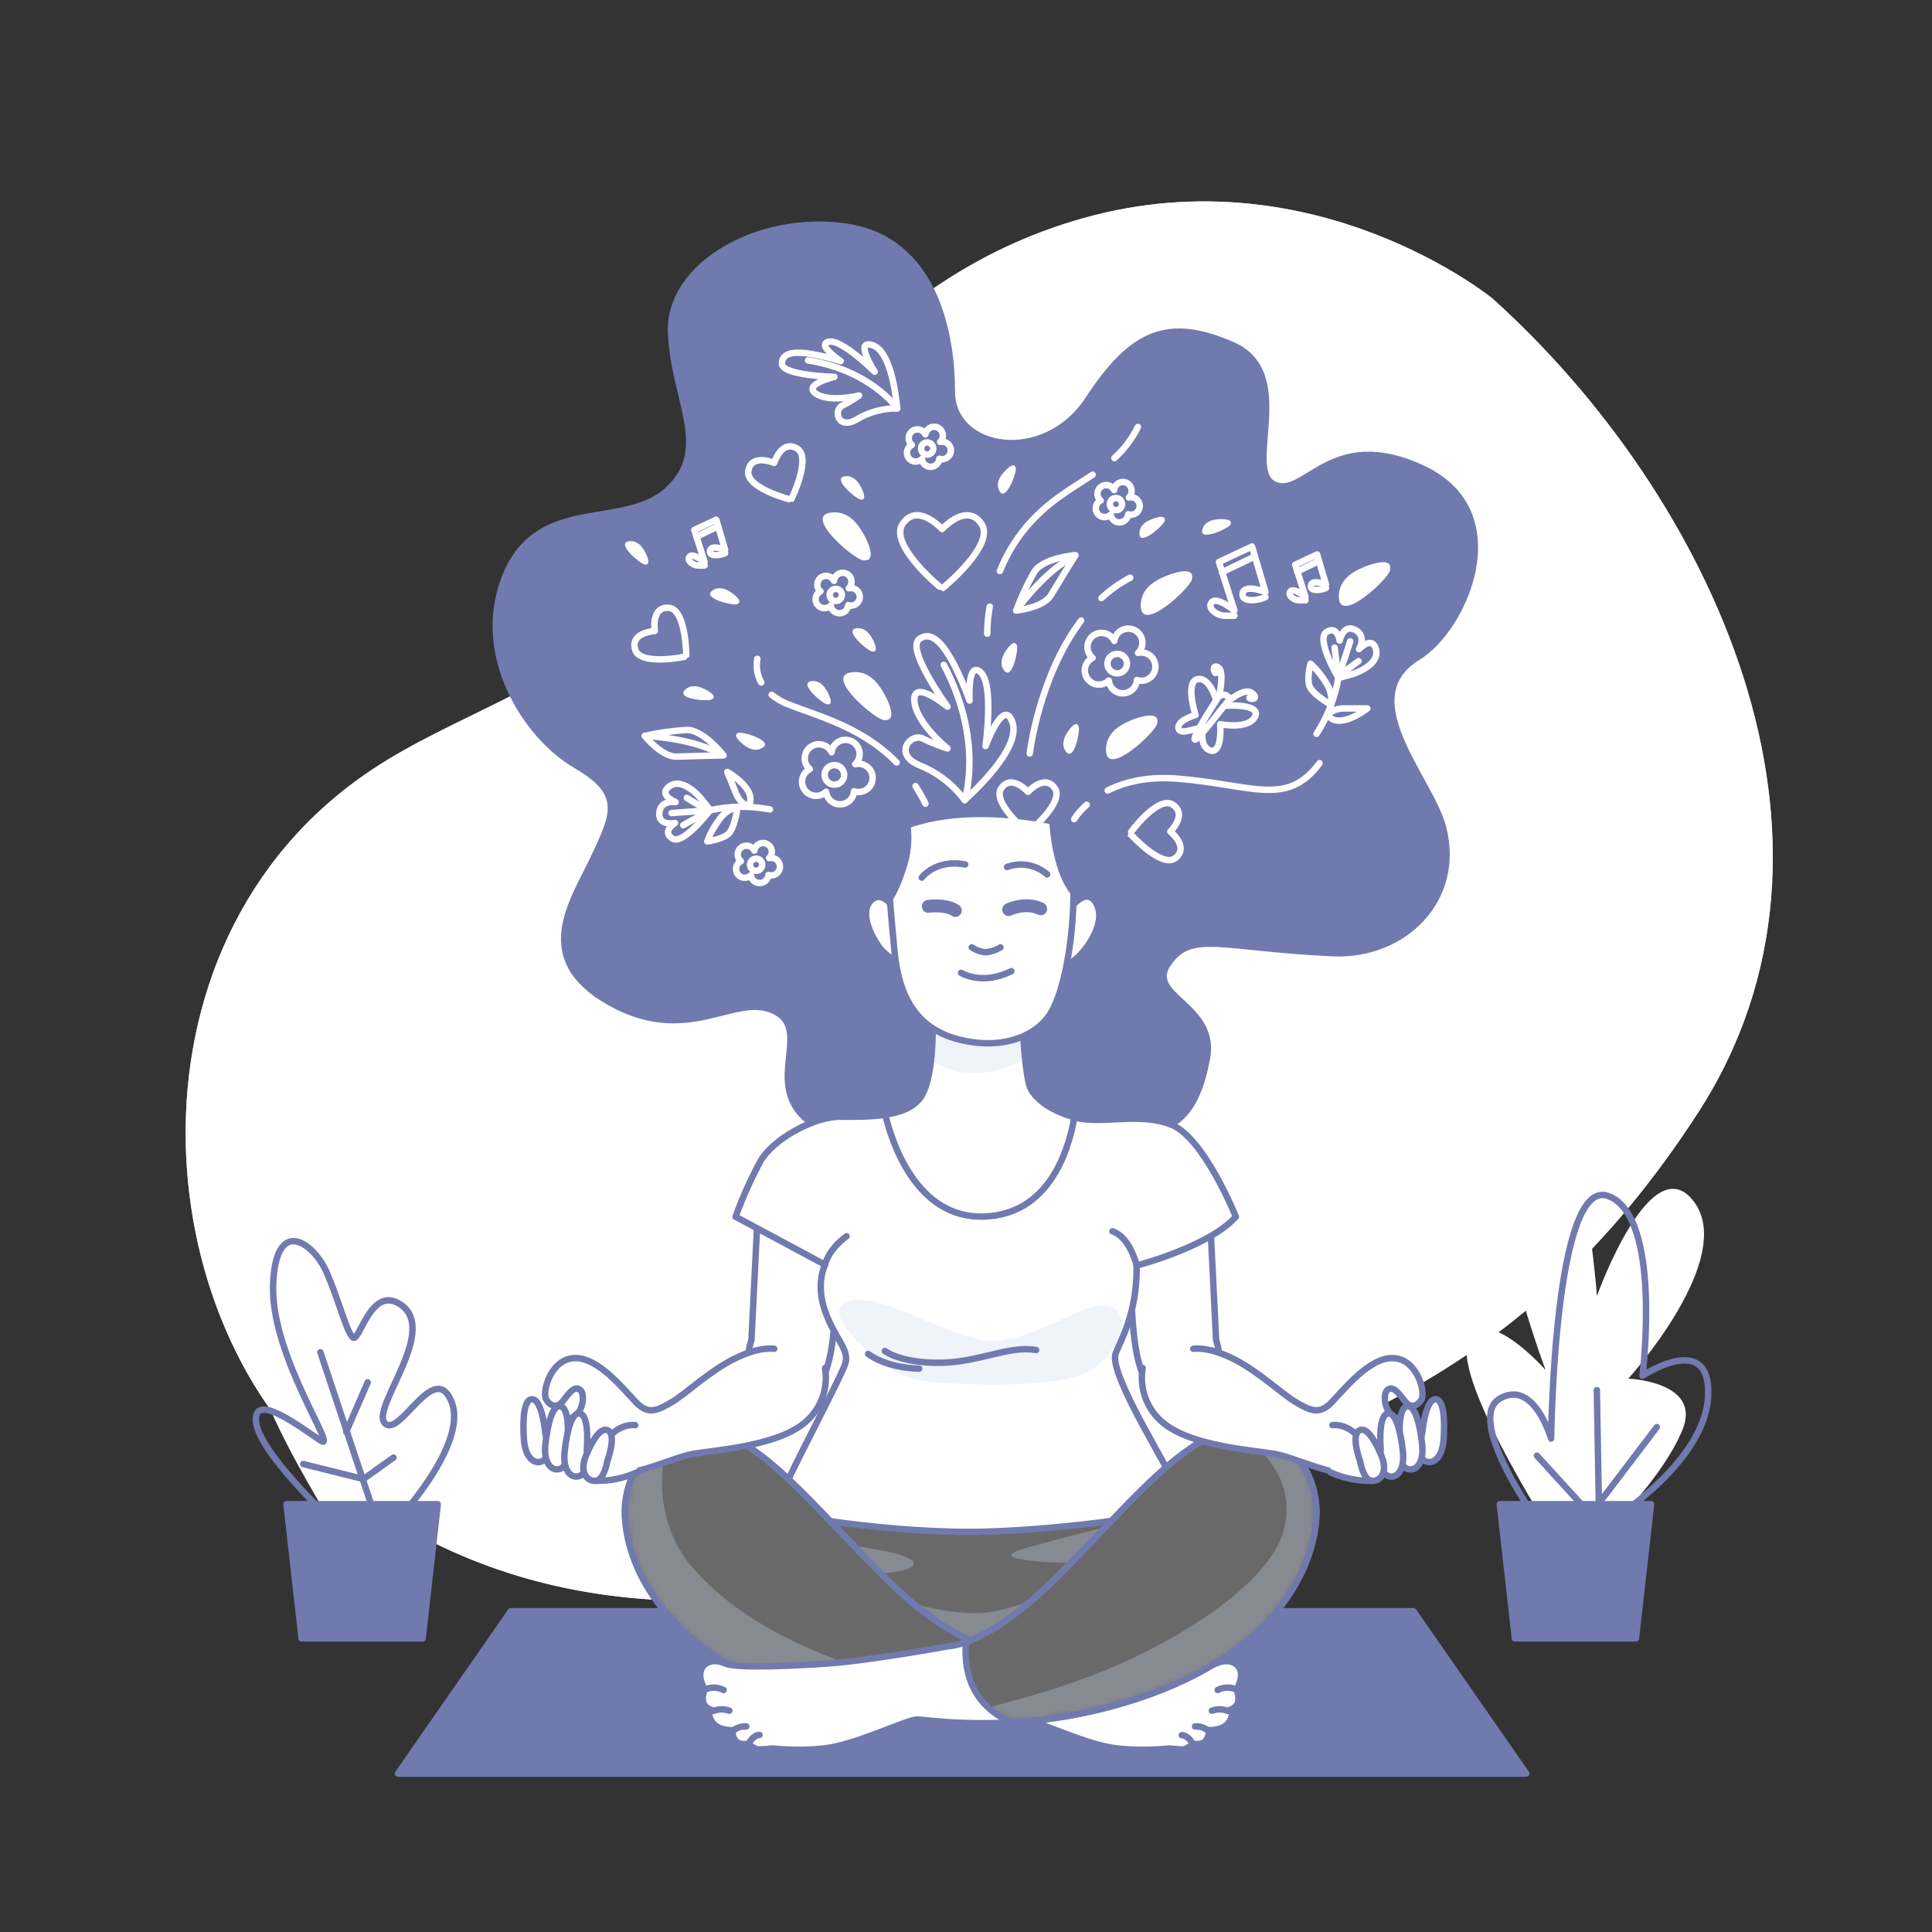 <svg width="300" height="300" viewBox="0 0 300 300" fill="none" xmlns="http://www.w3.org/2000/svg">
<rect x="0" y="0" width="300" height="300" fill="#333333" stroke="none"/>
<path d="M231.738 46.338C231.738 46.338 204.204 23.85 168.39 33.822C132.576 43.794 117.582 74.622 97.044 95.856C86.286 106.962 70.398 111.054 57.618 119.604C16.758 146.94 22.818 208.404 54.318 231.588C81.594 251.658 115.674 253.758 160.032 238.956C204.39 224.154 236.124 215.256 263.628 172.854C291.132 130.452 265.656 76.86 231.738 46.338Z" fill="white"/>
<path opacity="0.7" d="M231.738 46.338C231.738 46.338 204.204 23.85 168.39 33.822C132.576 43.794 117.582 74.622 97.044 95.856C86.286 106.962 70.398 111.054 57.618 119.604C16.758 146.94 22.818 208.404 54.318 231.588C81.594 251.658 115.674 253.758 160.032 238.956C204.39 224.154 236.124 215.256 263.628 172.854C291.132 130.452 265.656 76.86 231.738 46.338Z" fill="white"/>
<path d="M237 275.4H61.8L79.32 250.2H219.48L237 275.4Z" fill="#707AAE" stroke="#707AAE" stroke-linecap="round" stroke-linejoin="round"/>
<path d="M243.084 241.548C243.084 241.548 225.36 214.518 228 208.314C230.64 202.11 240 212.748 240 212.748C240 212.748 226.26 176.412 235.566 168.432C244.872 160.452 247.974 201.228 247.974 201.228C247.974 201.228 256.374 177.738 263.04 186.6C269.706 195.462 252.84 214.074 252.84 214.074C252.84 214.074 264.36 214.518 261.24 222.054C258.12 229.59 249.72 237.564 249.72 237.564L243.084 241.548Z" fill="white"/>
<path d="M238.2 235.344C238.2 235.344 227.568 220.278 232.884 217.176C238.2 214.074 240.858 223.38 240.858 223.38C240.858 223.38 241.302 182.616 249.726 185.718C258.15 188.82 255.042 213.63 255.042 213.63C255.042 213.63 265.674 206.544 265.242 216.732C264.81 226.92 250.614 235.8 250.614 235.8" stroke="#707AAE" stroke-linecap="round" stroke-linejoin="round"/>
<path d="M247.956 236.232L238.65 226.038" stroke="#707AAE" stroke-linecap="round" stroke-linejoin="round"/>
<path d="M248.4 241.104L247.956 215.85" stroke="#707AAE" stroke-linecap="round" stroke-linejoin="round"/>
<path d="M248.844 232.686L257.262 221.61" stroke="#707AAE" stroke-linecap="round" stroke-linejoin="round"/>
<path d="M256.374 233.574H232.89L235.236 254.4H254.028L256.374 233.574Z" fill="#707AAE" stroke="#707AAE" stroke-linecap="round" stroke-linejoin="round"/>
<path d="M54.684 241.548C54.684 241.548 36.96 214.518 39.6 208.314C42.24 202.11 51.6 212.748 51.6 212.748C51.6 212.748 37.842 176.4 47.148 168.432C56.454 160.464 59.556 201.228 59.556 201.228C59.556 201.228 67.956 177.738 74.622 186.6C81.288 195.462 64.422 214.074 64.422 214.074C64.422 214.074 75.942 214.518 72.822 222.054C69.702 229.59 61.302 237.564 61.302 237.564L54.684 241.548Z" fill="white"/>
<path d="M51.09 235.68C51.09 235.68 40.074 225.33 39.738 220.68C39.402 216.03 46.752 221.682 49.752 223.68C52.752 225.678 42.078 210.66 42.408 199.644C42.738 188.628 48.75 192.972 50.754 197.646C52.758 202.32 53.754 206.646 54.762 207.66C55.77 208.674 57.432 199.98 61.77 202.314C68.706 206.052 57.432 218.67 59.766 221.01C62.1 223.35 67.446 210.996 70.116 217.674C72.786 224.352 61.434 236.364 61.434 236.364" stroke="#707AAE" stroke-linecap="round" stroke-linejoin="round"/>
<path d="M58.098 235.008L49.752 209.976" stroke="#707AAE" stroke-linecap="round" stroke-linejoin="round"/>
<path d="M53.76 222.324L57.096 214.65" stroke="#707AAE" stroke-linecap="round" stroke-linejoin="round"/>
<path d="M47.082 227.334L56.43 229.668L61.104 226.332" stroke="#707AAE" stroke-linecap="round" stroke-linejoin="round"/>
<path d="M67.974 233.574H44.49L46.836 254.4H65.628L67.974 233.574Z" fill="#707AAE" stroke="#707AAE" stroke-linecap="round" stroke-linejoin="round"/>
<path d="M135.402 176.4C135.402 176.4 126.6 177.198 123.402 171.6C120.204 166.002 125.802 159.198 119.802 156.798C113.802 154.398 106.602 162.402 94.602 155.598C82.602 148.794 88.998 139.998 92.202 133.2C95.406 126.402 97.002 123.198 89.4 118.8C81.798 114.402 73.398 101.598 78.6 89.202C83.802 76.806 97.002 82.398 103.8 76.002C110.598 69.606 104.598 61.998 104.202 51.6C103.806 41.202 117.798 33.198 131.4 35.202C145.002 37.206 147.798 51.6 147.798 60.798C147.798 69.996 162.198 72.402 169.002 61.998C175.806 51.594 181.398 49.2 191.4 53.598C201.402 57.996 193.002 72.798 197.802 75.198C202.602 77.598 206.598 66 220.998 72.798C235.398 79.596 227.4 97.596 220.2 102C209.724 108.414 222.078 120.852 224.064 128.466C226.974 139.596 218.016 148.5 207 148.002C189.402 147.198 184.998 144.402 181.398 149.598C177.798 154.794 189 156 187.398 164.4C185.796 172.8 182.598 175.998 175.398 175.998C168.198 175.998 163.8 169.602 156.198 172.8C148.596 175.998 139.002 178.398 135.402 176.4Z" fill="#707AAE" stroke="#707AAE" stroke-linecap="round" stroke-linejoin="round"/>
<path d="M121.5 233.7C120.21 238.486 119.753 243.459 120.15 248.4C120.9 256.05 124.8 260.1 141.75 262.65C158.7 265.2 170.4 263.1 179.85 258.6C189.3 254.1 187.158 237.954 184.704 234.252C182.25 230.55 172.8 229.8 157.5 231.15C142.2 232.5 132.75 230.1 127.2 231C121.65 231.9 121.5 233.7 121.5 233.7Z" fill="#696969" stroke="#707AAE" stroke-linecap="round" stroke-linejoin="round"/>
<path opacity="0.3" d="M175.5 236.1C175.5 236.1 167.4 238.2 161.7 239.7C156 241.2 155.4 241.8 160.5 242.4C165.6 243 175.2 242.4 175.2 242.4C175.2 242.4 161.7 248.7 154.5 250.2C147.3 251.7 134.1 246.9 132.6 245.7C131.1 244.5 138.9 244.5 141 243.6C143.1 242.7 141.9 241.5 134.4 240.3C126.9 239.1 128.4 246 135 250.8C141.6 255.6 145.5 257.1 154.05 255.6C162.6 254.1 174.3 250.5 178.2 243.3C182.1 236.1 175.5 236.1 175.5 236.1Z" fill="#C8D7EC"/>
<path d="M117.678 188.07L116.682 208.11C116.682 208.11 114.882 212.766 118.122 215.754C121.362 218.742 125.538 217.86 127.722 213.984C129.906 210.108 129.606 201.138 130.158 197.592C130.71 194.046 126.396 190.392 122.85 189.066C119.304 187.74 117.678 188.07 117.678 188.07Z" fill="white" stroke="#707AAE" stroke-linecap="round" stroke-linejoin="round"/>
<path d="M187.842 188.07L188.838 208.11C188.838 208.11 190.608 212.766 187.398 215.754C184.188 218.742 179.976 217.86 177.762 213.984C175.548 210.108 175.878 201.138 175.326 197.592C174.774 194.046 179.094 190.392 182.634 189.066C186.174 187.74 187.842 188.07 187.842 188.07Z" fill="white" stroke="#707AAE" stroke-linecap="round" stroke-linejoin="round"/>
<path d="M144.792 158.208C144.792 158.208 145.17 166.548 143.148 170.082C141.126 173.616 134.682 173.4 130.518 173.4C126.354 173.4 120.156 176.808 118.134 180.222C116.609 183.021 115.301 185.934 114.222 188.934L128.118 196.386C128.118 196.386 126.6 199.296 128.118 203.586C129.636 207.876 131.904 209.526 131.274 211.674C130.644 213.822 122.43 229.104 121.674 231.504C121.292 232.615 120.997 233.755 120.792 234.912C120.792 234.912 138.348 238.326 153.63 237.822C168.912 237.318 184.704 234.282 184.704 234.282C184.704 234.282 180.03 226.074 177.504 221.4C174.978 216.726 172.704 211.926 173.208 210.282C173.712 208.638 176.622 204.222 176.496 196.512C176.496 196.512 187.734 193.608 191.904 188.934C191.904 188.934 186.978 176.682 181.926 174.66C176.874 172.638 171.066 174.66 166.926 173.526C162.786 172.392 160.608 170.364 159.978 168.852C159.348 167.34 158.712 160.26 158.964 158.622L144.792 158.208Z" fill="white" stroke="#707AAE" stroke-linecap="round" stroke-linejoin="round"/>
<path opacity="0.3" d="M132 207C132 207 127.8 202.5 132.6 201.9C137.4 201.3 144.3 206.1 151.8 207.9C159.3 209.7 168.3 201.6 172.2 202.8C176.1 204 173.7 210 169.5 212.7C165.3 215.4 153.6 215.1 147 214.8C140.4 214.5 137.1 212.7 132 207Z" fill="#C8D7EC"/>
<path d="M137.4 209.784C137.4 209.784 139.686 211.614 145.8 211.614C151.914 211.614 156.6 208.872 160.884 209.634" stroke="#707AAE" stroke-linecap="round" stroke-linejoin="round"/>
<path d="M134.808 210.24C134.808 210.24 137.394 212.376 142.728 212.526" stroke="#707AAE" stroke-linecap="round" stroke-linejoin="round"/>
<path d="M128.118 196.356C128.118 196.356 128.556 194.094 131.454 191.958" stroke="#707AAE" stroke-linecap="round" stroke-linejoin="round"/>
<path d="M176.496 196.482C176.496 196.482 175.482 192.114 172.74 191.196" stroke="#707AAE" stroke-linecap="round" stroke-linejoin="round"/>
<path d="M152.874 188.904C162.756 188.514 165.858 179.004 166.83 173.478C162.708 172.338 160.578 170.328 159.948 168.822C159.318 167.316 158.682 160.23 158.934 158.592L144.792 158.208C144.792 158.208 145.17 166.548 143.148 170.082C142.116 171.882 139.92 172.71 137.466 173.082C138.402 177.048 142.2 189.33 152.874 188.904Z" fill="white"/>
<mask id="mask0_14_72" style="mask-type:luminance" maskUnits="userSpaceOnUse" x="137" y="158" width="30" height="31">
<path d="M152.874 188.904C162.756 188.514 165.858 179.004 166.83 173.478C162.708 172.338 160.578 170.328 159.948 168.822C159.318 167.316 158.682 160.23 158.934 158.592L144.792 158.208C144.792 158.208 145.17 166.548 143.148 170.082C142.116 171.882 139.92 172.71 137.466 173.082C138.402 177.048 142.2 189.33 152.874 188.904Z" fill="white"/>
</mask>
<g mask="url(#mask0_14_72)">
<path opacity="0.3" d="M159.18 164.436C158.928 162.499 158.846 160.543 158.934 158.592L144.792 158.208C144.866 160.357 144.792 162.508 144.57 164.646C147.054 166.272 152.088 168.216 159.18 164.436Z" fill="#C8D7EC"/>
</g>
<path d="M152.874 188.904C162.756 188.514 165.858 179.004 166.83 173.478C162.708 172.338 160.578 170.328 159.948 168.822C159.318 167.316 158.682 160.23 158.934 158.592L144.792 158.208C144.792 158.208 145.17 166.548 143.148 170.082C142.116 171.882 139.92 172.71 137.466 173.082C138.402 177.048 142.2 189.33 152.874 188.904Z" stroke="#707AAE" stroke-linecap="round" stroke-linejoin="round"/>
<path d="M138.792 141C138.792 141 136.992 138.066 135.222 139.854C133.452 141.642 135.222 145.206 136.368 146.862C137.514 148.518 139.68 149.79 140.19 149.154C140.7 148.518 138.792 141 138.792 141Z" fill="white" stroke="#707AAE" stroke-linecap="round" stroke-linejoin="round"/>
<path d="M166.44 140.736C166.44 140.736 168.99 137.424 170.394 140.61C171.798 143.796 167.994 148.638 166.194 149.532C164.394 150.426 165.3 147.492 165.426 146.472C165.552 145.452 166.44 140.736 166.44 140.736Z" fill="white" stroke="#707AAE" stroke-linecap="round" stroke-linejoin="round"/>
<path d="M137.4 129.78C137.4 129.78 138.294 141.888 138.93 148.002C139.566 154.116 141.846 159.6 148.854 161.4C155.862 163.2 161.454 160.764 163.512 156.684C165.57 152.604 166.698 144.834 166.698 138.462V128.262C166.698 128.262 148.602 123.156 137.4 129.78Z" fill="white" stroke="#707AAE" stroke-linecap="round" stroke-linejoin="round"/>
<path d="M150.894 147.108C151.542 147.538 152.286 147.802 153.06 147.876C153.871 147.792 154.654 147.529 155.352 147.108" stroke="#707AAE" stroke-linecap="round" stroke-linejoin="round"/>
<path d="M149.238 151.062C149.238 151.062 152.424 153.102 157.038 150.804" stroke="#707AAE" stroke-linecap="round" stroke-linejoin="round"/>
<path d="M144.144 140.736C144.144 140.736 146.82 140.358 148.344 141.378" stroke="#707AAE" stroke-width="2" stroke-linecap="round" stroke-linejoin="round"/>
<path d="M156.63 141.246C156.63 141.246 159.18 139.974 161.598 141.12" stroke="#707AAE" stroke-width="2" stroke-linecap="round" stroke-linejoin="round"/>
<path d="M138.156 139.578C139.03 138.104 139.713 136.526 140.19 134.88C140.965 132.726 141.206 130.416 140.892 128.148C139.681 128.585 138.512 129.131 137.4 129.78C137.4 129.78 137.736 134.526 138.156 139.578Z" fill="#707AAE" stroke="#707AAE" stroke-linecap="round" stroke-linejoin="round"/>
<path d="M166.692 138.564C166.692 138.522 166.692 138.486 166.692 138.444V128.244C166.692 128.244 165.444 127.896 163.41 127.5C163.542 129.48 164.136 135.45 166.692 138.564Z" fill="#707AAE" stroke="#707AAE" stroke-linecap="round" stroke-linejoin="round"/>
<path d="M143.124 136.278C143.124 136.278 145.29 133.35 149.874 134.238" stroke="#707AAE" stroke-linecap="round" stroke-linejoin="round"/>
<path d="M156.372 134.622C157.418 134.239 158.547 134.144 159.642 134.345C160.738 134.547 161.759 135.038 162.6 135.768" stroke="#707AAE" stroke-linecap="round" stroke-linejoin="round"/>
<path d="M154.05 255.6C154.05 255.6 148.2 255.6 137.7 245.25C127.2 234.9 120.6 226.2 112.5 222.6C104.4 219 96.6 226.95 97.05 235.5C97.5 244.05 103.8 256.05 122.55 262.95C141.3 269.85 157.35 267 159 267C160.65 267 168.75 271.05 173.55 271.5C176.192 271.783 178.858 271.783 181.5 271.5C181.5 271.5 182.85 271.65 183.6 271.65C184.35 271.65 185.25 270.75 185.25 270.75C185.25 270.75 186.768 271.146 187.368 270.096C187.968 269.046 187.5 268.65 187.5 268.65C187.5 268.65 190.068 268.872 190.968 267.222C191.868 265.572 190.584 265.638 190.584 265.638C190.584 265.638 192.342 265.296 192.3 263.88C192.333 263.353 192.23 262.826 192 262.35C192 262.35 193.05 260.7 192.6 259.35C192.15 258 190.5 257.55 188.85 258.3C187.2 259.05 179.25 258.75 172.8 258.3C166.35 257.85 154.05 255.6 154.05 255.6Z" fill="white" stroke="#707AAE" stroke-linecap="round" stroke-linejoin="round"/>
<path d="M151.44 255C148.764 254.034 144.096 251.574 137.7 245.268C127.2 234.9 120.6 226.2 112.5 222.6C104.4 219 96.6 226.95 97.05 235.5C97.5 244.05 103.8 256.05 122.55 262.95C129.543 265.504 136.873 267.018 144.306 267.444C151.122 264.6 151.758 258.6 151.44 255Z" fill="#696969"/>
<mask id="mask1_14_72" style="mask-type:luminance" maskUnits="userSpaceOnUse" x="97" y="221" width="55" height="47">
<path d="M151.44 255C148.764 254.034 144.096 251.574 137.7 245.268C127.2 234.9 120.6 226.2 112.5 222.6C104.4 219 96.6 226.95 97.05 235.5C97.5 244.05 103.8 256.05 122.55 262.95C129.543 265.504 136.873 267.018 144.306 267.444C151.122 264.6 151.758 258.6 151.44 255Z" fill="white"/>
</mask>
<g mask="url(#mask1_14_72)">
<path opacity="0.3" d="M148.89 264.204C145.932 263.082 142.476 261.882 138.6 260.7C124.8 256.5 114.6 251.4 107.7 243.6C100.8 235.8 103.2 225.9 103.2 225.9L101.61 224.46C100.083 225.85 98.883 227.561 98.094 229.47C97.306 231.378 96.95 233.437 97.05 235.5C97.5 244.05 103.8 256.05 122.55 262.95C129.543 265.504 136.873 267.018 144.306 267.444C146.07 266.744 147.641 265.633 148.89 264.204Z" fill="#C8D7EC"/>
</g>
<path d="M151.44 255C148.764 254.034 144.096 251.574 137.7 245.268C127.2 234.9 120.6 226.2 112.5 222.6C104.4 219 96.6 226.95 97.05 235.5C97.5 244.05 103.8 256.05 122.55 262.95C129.543 265.504 136.873 267.018 144.306 267.444C151.122 264.6 151.758 258.6 151.44 255Z" stroke="#707AAE" stroke-linecap="round" stroke-linejoin="round"/>
<path d="M192 262.35C191.54 262.143 191.039 262.042 190.534 262.054C190.029 262.067 189.534 262.192 189.084 262.422" fill="white"/>
<path d="M192 262.35C191.54 262.143 191.039 262.042 190.534 262.054C190.029 262.067 189.534 262.192 189.084 262.422" stroke="#707AAE" stroke-linecap="round" stroke-linejoin="round"/>
<path d="M190.584 265.638C189.809 265.357 188.959 265.357 188.184 265.638H190.584Z" fill="white"/>
<path d="M190.584 265.638C189.809 265.357 188.959 265.357 188.184 265.638" stroke="#707AAE" stroke-linecap="round" stroke-linejoin="round"/>
<path d="M187.5 268.65C186.946 268.233 186.26 268.031 185.568 268.08L187.5 268.65Z" fill="white"/>
<path d="M187.5 268.65C186.946 268.233 186.26 268.031 185.568 268.08" stroke="#707AAE" stroke-linecap="round" stroke-linejoin="round"/>
<path d="M185.094 270.6C185.094 270.6 184.452 269.442 183.51 269.442L185.094 270.6Z" fill="white"/>
<path d="M185.094 270.6C185.094 270.6 184.452 269.442 183.51 269.442" stroke="#707AAE" stroke-linecap="round" stroke-linejoin="round"/>
<path d="M147.396 255.6C147.396 255.6 153.246 255.6 163.746 245.25C174.246 234.9 180.846 226.2 188.946 222.6C197.046 219 204.846 226.95 204.396 235.5C203.946 244.05 197.646 256.05 178.896 262.95C160.146 269.85 144.096 267 142.446 267C140.796 267 132.696 271.05 127.896 271.5C125.254 271.783 122.588 271.783 119.946 271.5C119.946 271.5 118.596 271.65 117.846 271.65C117.096 271.65 116.196 270.75 116.196 270.75C116.196 270.75 114.678 271.146 114.078 270.096C113.478 269.046 113.946 268.65 113.946 268.65C113.946 268.65 111.372 268.872 110.472 267.222C109.572 265.572 110.856 265.638 110.856 265.638C110.856 265.638 109.098 265.296 109.14 263.88C109.105 263.352 109.211 262.824 109.446 262.35C109.446 262.35 108.396 260.7 108.846 259.35C109.296 258 110.946 257.55 112.596 258.3C114.246 259.05 122.196 258.75 128.646 258.3C135.096 257.85 147.396 255.6 147.396 255.6Z" fill="white" stroke="#707AAE" stroke-linecap="round" stroke-linejoin="round"/>
<path d="M150 255C152.67 254.034 157.338 251.574 163.74 245.268C174.24 234.918 180.84 226.218 188.94 222.618C197.04 219.018 204.84 226.968 204.39 235.518C203.94 244.068 197.64 256.068 178.89 262.968C171.895 265.523 164.563 267.037 157.128 267.462C150.318 264.6 149.688 258.6 150 255Z" fill="#696969"/>
<mask id="mask2_14_72" style="mask-type:luminance" maskUnits="userSpaceOnUse" x="149" y="221" width="56" height="47">
<path d="M150 255C152.67 254.034 157.338 251.574 163.74 245.268C174.24 234.918 180.84 226.218 188.94 222.618C197.04 219.018 204.84 226.968 204.39 235.518C203.94 244.068 197.64 256.068 178.89 262.968C171.895 265.523 164.563 267.037 157.128 267.462C150.318 264.6 149.688 258.6 150 255Z" fill="white"/>
</mask>
<g mask="url(#mask2_14_72)">
<path opacity="0.3" d="M204.396 235.5C204.708 229.542 201.012 223.884 195.996 222.21L193.8 223.8C193.8 223.8 201.3 228.3 199.5 237C197.7 245.7 183 254.7 171.3 259.5C165.475 261.783 159.496 263.654 153.408 265.098C154.502 266.094 155.763 266.888 157.134 267.444C164.569 267.019 171.901 265.505 178.896 262.95C197.646 256.05 203.946 244.05 204.396 235.5Z" fill="#C8D7EC"/>
</g>
<path d="M150 255C152.67 254.034 157.338 251.574 163.74 245.268C174.24 234.918 180.84 226.218 188.94 222.618C197.04 219.018 204.84 226.968 204.39 235.518C203.94 244.068 197.64 256.068 178.89 262.968C171.895 265.523 164.563 267.037 157.128 267.462C150.318 264.6 149.688 258.6 150 255Z" stroke="#707AAE" stroke-linecap="round" stroke-linejoin="round"/>
<path d="M109.446 262.35C109.906 262.143 110.407 262.042 110.912 262.054C111.417 262.067 111.912 262.192 112.362 262.422" fill="white"/>
<path d="M109.446 262.35C109.906 262.143 110.407 262.042 110.912 262.054C111.417 262.067 111.912 262.192 112.362 262.422" stroke="#707AAE" stroke-linecap="round" stroke-linejoin="round"/>
<path d="M110.856 265.638C111.631 265.357 112.481 265.357 113.256 265.638H110.856Z" fill="white"/>
<path d="M110.856 265.638C111.631 265.357 112.481 265.357 113.256 265.638" stroke="#707AAE" stroke-linecap="round" stroke-linejoin="round"/>
<path d="M113.946 268.65C114.5 268.233 115.186 268.031 115.878 268.08L113.946 268.65Z" fill="white"/>
<path d="M113.946 268.65C114.5 268.233 115.186 268.031 115.878 268.08" stroke="#707AAE" stroke-linecap="round" stroke-linejoin="round"/>
<path d="M116.352 270.6C116.352 270.6 117 269.4 117.936 269.4L116.352 270.6Z" fill="white"/>
<path d="M116.352 270.6C116.352 270.6 117 269.4 117.936 269.4" stroke="#707AAE" stroke-linecap="round" stroke-linejoin="round"/>
<path d="M120.222 209.442C120.222 209.442 118.008 208.998 114.024 210.99C110.04 212.982 106.38 216.528 104.274 217.746C102.168 218.964 100.734 219.744 98.874 217.86C97.014 215.976 93.006 210.768 89.238 210.882C85.47 210.996 84.144 216.198 84.81 217.302C85.476 218.406 86.472 218.634 87.246 217.746C88.02 216.858 89.016 215.088 90.012 215.754C91.008 216.42 90.456 219.522 88.908 220.074C87.36 220.626 83.148 223.284 84.144 224.838C85.14 226.392 90.792 228.492 94.998 228.822C99.204 229.152 104.412 226.278 107.844 225.72C111.276 225.162 120.582 224.52 124.896 220.962C126.138 219.951 127.091 218.629 127.656 217.13C128.22 215.631 128.378 214.009 128.112 212.43" fill="white"/>
<path d="M120.222 209.442C120.222 209.442 118.008 208.998 114.024 210.99C110.04 212.982 106.38 216.528 104.274 217.746C102.168 218.964 100.734 219.744 98.874 217.86C97.014 215.976 93.006 210.768 89.238 210.882C85.47 210.996 84.144 216.198 84.81 217.302C85.476 218.406 86.472 218.634 87.246 217.746C88.02 216.858 89.016 215.088 90.012 215.754C91.008 216.42 90.456 219.522 88.908 220.074C87.36 220.626 83.148 223.284 84.144 224.838C85.14 226.392 90.792 228.492 94.998 228.822C99.204 229.152 104.412 226.278 107.844 225.72C111.276 225.162 120.582 224.52 124.896 220.962C126.138 219.951 127.091 218.629 127.656 217.13C128.22 215.631 128.378 214.009 128.112 212.43" stroke="#707AAE" stroke-linecap="round" stroke-linejoin="round"/>
<path d="M84.672 222.51C84.672 222.51 84.234 217.638 82.794 217.302C81.354 216.966 81.132 220.302 81.354 223.506C81.576 226.71 83.346 227.604 84.45 226.716C85.554 225.828 84.672 222.51 84.672 222.51Z" fill="white" stroke="#707AAE" stroke-linecap="round" stroke-linejoin="round"/>
<path d="M88.134 223.884C88.134 223.884 88.554 219.006 87.198 218.424C85.842 217.842 85.038 221.076 84.684 224.274C84.33 227.472 85.926 228.66 87.174 227.988C88.422 227.316 88.134 223.884 88.134 223.884Z" fill="white" stroke="#707AAE" stroke-linecap="round" stroke-linejoin="round"/>
<path d="M91.122 225C91.122 225 91.548 220.128 90.186 219.546C88.824 218.964 88.026 222.198 87.678 225.396C87.33 228.594 88.914 229.782 90.162 229.104C91.41 228.426 91.122 225 91.122 225Z" fill="white" stroke="#707AAE" stroke-linecap="round" stroke-linejoin="round"/>
<path d="M98.958 228.6C96.947 229.527 94.751 229.983 92.538 229.932C92.41 229.013 92.336 228.088 92.316 227.16C92.316 225.96 94.86 220.962 98.628 221.292" fill="white"/>
<path d="M98.958 228.6C96.947 229.527 94.751 229.983 92.538 229.932C92.41 229.013 92.336 228.088 92.316 227.16C92.316 225.96 94.86 220.962 98.628 221.292" stroke="#707AAE" stroke-linecap="round" stroke-linejoin="round"/>
<path d="M94.296 226.902C94.296 226.902 95.706 223.086 94.542 222.198C93.378 221.31 91.944 223.674 90.942 226.158C89.94 228.642 91.206 230.094 92.526 229.932C93.846 229.77 94.296 226.902 94.296 226.902Z" fill="white" stroke="#707AAE" stroke-linecap="round" stroke-linejoin="round"/>
<path d="M185.292 209.442C185.292 209.442 187.506 208.998 191.496 210.99C195.486 212.982 199.134 216.528 201.24 217.746C203.346 218.964 204.786 219.744 206.67 217.86C208.554 215.976 212.538 210.768 216.3 210.882C220.062 210.996 221.394 216.198 220.734 217.302C220.074 218.406 219.072 218.634 218.298 217.746C217.524 216.858 216.498 215.088 215.526 215.754C214.554 216.42 215.082 219.522 216.636 220.074C218.19 220.626 222.396 223.284 221.394 224.838C220.392 226.392 214.752 228.492 210.546 228.822C206.34 229.152 201.132 226.278 197.694 225.72C194.256 225.162 184.962 224.52 180.642 220.962C179.4 219.951 178.448 218.629 177.884 217.13C177.32 215.631 177.164 214.009 177.432 212.43" fill="white"/>
<path d="M185.292 209.442C185.292 209.442 187.506 208.998 191.496 210.99C195.486 212.982 199.134 216.528 201.24 217.746C203.346 218.964 204.786 219.744 206.67 217.86C208.554 215.976 212.538 210.768 216.3 210.882C220.062 210.996 221.394 216.198 220.734 217.302C220.074 218.406 219.072 218.634 218.298 217.746C217.524 216.858 216.498 215.088 215.526 215.754C214.554 216.42 215.082 219.522 216.636 220.074C218.19 220.626 222.396 223.284 221.394 224.838C220.392 226.392 214.752 228.492 210.546 228.822C206.34 229.152 201.132 226.278 197.694 225.72C194.256 225.162 184.962 224.52 180.642 220.962C179.4 219.951 178.448 218.629 177.884 217.13C177.32 215.631 177.164 214.009 177.432 212.43" stroke="#707AAE" stroke-linecap="round" stroke-linejoin="round"/>
<path d="M220.842 222.51C220.842 222.51 221.286 217.638 222.726 217.302C224.166 216.966 224.388 220.302 224.166 223.506C223.944 226.71 222.174 227.604 221.064 226.716C219.954 225.828 220.842 222.51 220.842 222.51Z" fill="white" stroke="#707AAE" stroke-linecap="round" stroke-linejoin="round"/>
<path d="M217.386 223.884C217.386 223.884 216.96 219.006 218.316 218.424C219.672 217.842 220.482 221.076 220.83 224.274C221.178 227.472 219.6 228.66 218.346 228C217.092 227.34 217.386 223.884 217.386 223.884Z" fill="white" stroke="#707AAE" stroke-linecap="round" stroke-linejoin="round"/>
<path d="M214.392 225C214.392 225 213.972 220.128 215.328 219.546C216.684 218.964 217.494 222.198 217.842 225.396C218.19 228.594 216.6 229.782 215.358 229.104C214.116 228.426 214.392 225 214.392 225Z" fill="white" stroke="#707AAE" stroke-linecap="round" stroke-linejoin="round"/>
<path d="M206.556 228.6C208.574 229.53 210.778 229.986 213 229.932C213.128 229.013 213.202 228.088 213.222 227.16C213.222 225.96 210.672 220.962 206.904 221.292" fill="white"/>
<path d="M206.556 228.6C208.574 229.53 210.778 229.986 213 229.932C213.128 229.013 213.202 228.088 213.222 227.16C213.222 225.96 210.672 220.962 206.904 221.292" stroke="#707AAE" stroke-linecap="round" stroke-linejoin="round"/>
<path d="M211.2 226.902C211.2 226.902 209.79 223.086 210.954 222.198C212.118 221.31 213.546 223.674 214.554 226.158C215.562 228.642 214.29 230.094 212.97 229.932C211.65 229.77 211.2 226.902 211.2 226.902Z" fill="white" stroke="#707AAE" stroke-linecap="round" stroke-linejoin="round"/>
<path d="M163.8 122.4C162.39 120.354 160.2 122.346 159.636 122.958C159.036 122.358 156.882 120.354 155.478 122.4C153.948 124.626 159.588 129.264 159.636 129.24C159.684 129.216 165.312 124.626 163.8 122.4Z" stroke="white" stroke-linecap="round" stroke-linejoin="round"/>
<path d="M149.79 124.236C148.029 121.865 145.656 120.017 142.926 118.89C138.534 117.174 141.396 113.742 143.304 114.69C144.535 115.295 145.811 115.804 147.12 116.214C147.12 116.214 142.158 112.206 141.972 108.774C141.786 105.342 147.12 109.728 147.12 109.728C147.12 109.728 140.634 100.8 142.734 99.24C144.834 97.68 146.736 100.578 148.074 103.056C149.024 104.908 149.852 106.82 150.552 108.78C150.552 108.78 150.174 102.486 152.274 104.394C154.374 106.302 153.036 115.842 153.036 115.842C153.036 115.842 155.898 108.042 157.236 112.242C158.574 116.442 150.366 123.66 149.79 124.236Z" stroke="white" stroke-linecap="round" stroke-linejoin="round"/>
<path d="M149.79 124.236C149.79 124.236 152.844 115.074 146.55 103.236" stroke="white" stroke-linecap="round" stroke-linejoin="round"/>
<path d="M139.32 63.414C137.133 63.397 134.982 63.976 133.098 65.088C130.098 66.888 129.378 63.69 130.794 62.988C131.7 62.529 132.57 62.004 133.398 61.416C133.398 61.416 128.814 62.556 126.702 61.134C124.59 59.712 129.564 58.518 129.564 58.518C129.564 58.518 121.374 58.35 121.41 56.43C121.446 54.51 123.984 54.63 126.048 54.978C127.566 55.244 129.065 55.606 130.536 56.064C130.536 56.064 126.648 53.478 128.706 53.064C130.764 52.65 135.81 57.72 135.81 57.72C135.81 57.72 132.468 52.542 135.54 53.622C138.612 54.702 139.236 62.82 139.32 63.414Z" stroke="white" stroke-linecap="round" stroke-linejoin="round"/>
<path d="M139.32 63.414C139.32 63.414 135.276 57.522 125.478 55.962" stroke="white" stroke-linecap="round" stroke-linejoin="round"/>
<path d="M177.216 101.322C177.046 101.325 176.877 101.348 176.712 101.388C176.966 101.146 177.158 100.847 177.272 100.515C177.386 100.183 177.418 99.829 177.367 99.482C177.316 99.135 177.182 98.806 176.976 98.522C176.771 98.237 176.501 98.006 176.188 97.848C175.875 97.69 175.528 97.609 175.178 97.613C174.827 97.617 174.482 97.705 174.173 97.869C173.863 98.034 173.597 98.271 173.398 98.559C173.199 98.848 173.072 99.18 173.028 99.528C172.887 99.232 172.682 98.971 172.427 98.764C172.172 98.558 171.874 98.411 171.555 98.335C171.236 98.26 170.904 98.257 170.583 98.326C170.262 98.396 169.962 98.537 169.703 98.739C169.444 98.941 169.234 99.198 169.088 99.492C168.942 99.785 168.864 100.108 168.859 100.436C168.855 100.764 168.924 101.089 169.062 101.387C169.2 101.684 169.403 101.947 169.656 102.156C169.373 102.298 169.124 102.499 168.926 102.747C168.728 102.994 168.587 103.281 168.511 103.589C168.435 103.896 168.426 104.216 168.486 104.527C168.546 104.838 168.672 105.132 168.857 105.39C169.041 105.647 169.279 105.862 169.555 106.018C169.83 106.174 170.136 106.269 170.451 106.296C170.767 106.323 171.084 106.281 171.382 106.173C171.68 106.066 171.951 105.895 172.176 105.672C172.226 106.222 172.481 106.732 172.892 107.101C173.303 107.47 173.838 107.67 174.39 107.66C174.942 107.65 175.47 107.431 175.867 107.048C176.265 106.665 176.502 106.145 176.532 105.594C176.753 105.668 176.983 105.708 177.216 105.714C177.798 105.714 178.357 105.483 178.769 105.071C179.181 104.659 179.412 104.1 179.412 103.518C179.412 102.936 179.181 102.377 178.769 101.965C178.357 101.553 177.798 101.322 177.216 101.322Z" stroke="white" stroke-linecap="round" stroke-linejoin="round"/>
<path d="M173.478 104.568C174.316 104.568 174.996 103.888 174.996 103.05C174.996 102.212 174.316 101.532 173.478 101.532C172.64 101.532 171.96 102.212 171.96 103.05C171.96 103.888 172.64 104.568 173.478 104.568Z" stroke="white" stroke-linecap="round" stroke-linejoin="round"/>
<path d="M133.308 118.596C133.136 118.599 132.965 118.621 132.798 118.662C133.053 118.421 133.247 118.121 133.362 117.789C133.477 117.458 133.511 117.103 133.461 116.755C133.41 116.407 133.276 116.077 133.071 115.792C132.866 115.507 132.595 115.275 132.282 115.116C131.968 114.958 131.621 114.877 131.27 114.881C130.918 114.885 130.573 114.973 130.263 115.138C129.953 115.303 129.687 115.541 129.488 115.83C129.289 116.12 129.163 116.453 129.12 116.802C128.905 116.354 128.544 115.993 128.096 115.777C127.649 115.562 127.141 115.505 126.657 115.616C126.173 115.727 125.741 115.999 125.431 116.388C125.122 116.777 124.955 117.259 124.956 117.756C124.956 118.076 125.028 118.392 125.165 118.682C125.302 118.971 125.501 119.227 125.748 119.43C125.465 119.572 125.216 119.773 125.018 120.021C124.821 120.268 124.679 120.555 124.603 120.863C124.527 121.17 124.518 121.49 124.578 121.801C124.638 122.112 124.764 122.406 124.949 122.664C125.133 122.921 125.371 123.135 125.647 123.292C125.922 123.448 126.228 123.543 126.543 123.57C126.859 123.597 127.176 123.555 127.474 123.447C127.772 123.34 128.043 123.169 128.268 122.946C128.326 123.488 128.585 123.99 128.995 124.351C129.404 124.711 129.933 124.906 130.479 124.896C131.024 124.887 131.546 124.673 131.942 124.298C132.338 123.922 132.579 123.412 132.618 122.868C132.84 122.945 133.073 122.986 133.308 122.988C133.89 122.988 134.449 122.757 134.861 122.345C135.273 121.933 135.504 121.374 135.504 120.792C135.504 120.21 135.273 119.651 134.861 119.239C134.449 118.827 133.89 118.596 133.308 118.596Z" stroke="white" stroke-linecap="round" stroke-linejoin="round"/>
<path d="M129.564 121.842C130.402 121.842 131.082 121.162 131.082 120.324C131.082 119.486 130.402 118.806 129.564 118.806C128.726 118.806 128.046 119.486 128.046 120.324C128.046 121.162 128.726 121.842 129.564 121.842Z" stroke="white" stroke-linecap="round" stroke-linejoin="round"/>
<path d="M132.108 91.308C132.001 91.31 131.894 91.324 131.79 91.35C131.925 91.224 132.033 91.072 132.106 90.903C132.179 90.733 132.217 90.551 132.216 90.366C132.232 90.009 132.108 89.661 131.87 89.395C131.632 89.129 131.299 88.967 130.942 88.944C130.586 88.921 130.235 89.039 129.965 89.273C129.695 89.506 129.527 89.836 129.498 90.192C129.41 90.008 129.282 89.846 129.124 89.717C128.965 89.589 128.779 89.498 128.581 89.452C128.382 89.405 128.175 89.403 127.976 89.447C127.777 89.491 127.59 89.579 127.429 89.704C127.268 89.83 127.138 89.99 127.047 90.173C126.957 90.356 126.909 90.557 126.906 90.761C126.904 90.965 126.947 91.167 127.033 91.352C127.12 91.537 127.246 91.701 127.404 91.83C127.179 91.94 126.988 92.11 126.855 92.322C126.721 92.534 126.65 92.779 126.648 93.03C126.64 93.306 126.715 93.578 126.865 93.81C127.014 94.042 127.23 94.224 127.485 94.331C127.739 94.438 128.02 94.466 128.291 94.41C128.561 94.355 128.808 94.219 129 94.02C129.038 94.358 129.2 94.669 129.456 94.892C129.711 95.116 130.041 95.237 130.381 95.23C130.72 95.223 131.045 95.09 131.291 94.856C131.538 94.622 131.688 94.305 131.712 93.966C131.848 94.017 131.993 94.043 132.138 94.044C132.501 94.044 132.849 93.9 133.105 93.643C133.362 93.387 133.506 93.039 133.506 92.676C133.506 92.313 133.362 91.965 133.105 91.709C132.849 91.452 132.501 91.308 132.138 91.308H132.108Z" stroke="white" stroke-linecap="round" stroke-linejoin="round"/>
<path d="M129.78 93.33C130.304 93.33 130.728 92.906 130.728 92.382C130.728 91.859 130.304 91.434 129.78 91.434C129.256 91.434 128.832 91.859 128.832 92.382C128.832 92.906 129.256 93.33 129.78 93.33Z" stroke="white" stroke-linecap="round" stroke-linejoin="round"/>
<path d="M119.742 133.2C119.637 133.202 119.532 133.216 119.43 133.242C119.563 133.115 119.669 132.962 119.741 132.793C119.813 132.624 119.85 132.442 119.85 132.258C119.848 131.913 119.716 131.581 119.479 131.33C119.243 131.079 118.92 130.927 118.575 130.905C118.231 130.883 117.891 130.992 117.624 131.211C117.357 131.43 117.184 131.742 117.138 132.084C117.049 131.901 116.921 131.74 116.763 131.614C116.604 131.487 116.419 131.397 116.221 131.351C116.023 131.305 115.817 131.304 115.619 131.347C115.421 131.391 115.235 131.479 115.074 131.604C114.914 131.729 114.784 131.888 114.693 132.07C114.603 132.251 114.554 132.451 114.55 132.654C114.547 132.857 114.589 133.059 114.673 133.243C114.758 133.428 114.882 133.592 115.038 133.722C114.863 133.811 114.709 133.936 114.586 134.09C114.464 134.243 114.377 134.422 114.33 134.613C114.283 134.803 114.278 135.002 114.315 135.195C114.352 135.388 114.43 135.57 114.545 135.73C114.659 135.89 114.806 136.023 114.977 136.12C115.147 136.218 115.337 136.277 115.532 136.294C115.728 136.312 115.925 136.286 116.11 136.22C116.295 136.154 116.463 136.049 116.604 135.912C116.642 136.25 116.804 136.561 117.06 136.785C117.315 137.008 117.645 137.129 117.985 137.122C118.324 137.115 118.649 136.982 118.895 136.748C119.142 136.514 119.292 136.197 119.316 135.858C119.453 135.908 119.597 135.934 119.742 135.936C120.105 135.936 120.453 135.792 120.709 135.535C120.966 135.279 121.11 134.931 121.11 134.568C121.11 134.205 120.966 133.857 120.709 133.601C120.453 133.344 120.105 133.2 119.742 133.2Z" stroke="white" stroke-linecap="round" stroke-linejoin="round"/>
<path d="M117.414 135.222C117.938 135.222 118.362 134.798 118.362 134.274C118.362 133.75 117.938 133.326 117.414 133.326C116.89 133.326 116.466 133.75 116.466 134.274C116.466 134.798 116.89 135.222 117.414 135.222Z" stroke="white" stroke-linecap="round" stroke-linejoin="round"/>
<path d="M146.298 68.574C146.193 68.576 146.088 68.59 145.986 68.616C146.143 68.466 146.262 68.28 146.332 68.074C146.403 67.868 146.423 67.648 146.391 67.433C146.359 67.218 146.277 67.013 146.149 66.837C146.022 66.66 145.855 66.516 145.661 66.418C145.467 66.319 145.252 66.269 145.034 66.27C144.817 66.272 144.603 66.326 144.41 66.427C144.218 66.528 144.052 66.674 143.927 66.852C143.803 67.031 143.723 67.236 143.694 67.452C143.561 67.172 143.336 66.945 143.056 66.81C142.777 66.675 142.459 66.64 142.157 66.71C141.854 66.78 141.585 66.951 141.393 67.195C141.201 67.439 141.099 67.742 141.102 68.052C141.102 68.251 141.146 68.447 141.231 68.626C141.316 68.806 141.44 68.964 141.594 69.09C141.317 69.225 141.094 69.45 140.962 69.728C140.829 70.007 140.795 70.322 140.865 70.622C140.934 70.922 141.104 71.19 141.345 71.381C141.587 71.573 141.886 71.677 142.194 71.676C142.371 71.676 142.547 71.641 142.711 71.573C142.874 71.505 143.023 71.406 143.148 71.28C143.185 71.618 143.347 71.929 143.602 72.153C143.857 72.377 144.186 72.498 144.526 72.492C144.865 72.486 145.19 72.354 145.437 72.121C145.684 71.888 145.835 71.571 145.86 71.232C145.997 71.279 146.141 71.306 146.286 71.31C146.649 71.31 146.997 71.166 147.253 70.909C147.51 70.653 147.654 70.305 147.654 69.942C147.654 69.579 147.51 69.231 147.253 68.975C146.997 68.718 146.649 68.574 146.286 68.574H146.298Z" stroke="white" stroke-linecap="round" stroke-linejoin="round"/>
<path d="M143.97 70.596C144.494 70.596 144.918 70.172 144.918 69.648C144.918 69.124 144.494 68.7 143.97 68.7C143.446 68.7 143.022 69.124 143.022 69.648C143.022 70.172 143.446 70.596 143.97 70.596Z" stroke="white" stroke-linecap="round" stroke-linejoin="round"/>
<path d="M175.608 77.208C175.501 77.21 175.394 77.224 175.29 77.25C175.425 77.124 175.533 76.972 175.606 76.803C175.679 76.633 175.717 76.451 175.716 76.266C175.732 75.909 175.608 75.561 175.37 75.295C175.132 75.029 174.799 74.867 174.442 74.844C174.086 74.821 173.735 74.939 173.465 75.173C173.195 75.406 173.027 75.736 172.998 76.092C172.91 75.908 172.782 75.746 172.624 75.617C172.465 75.489 172.279 75.398 172.081 75.352C171.882 75.305 171.675 75.303 171.476 75.347C171.277 75.391 171.09 75.479 170.929 75.605C170.768 75.73 170.638 75.891 170.547 76.073C170.457 76.256 170.409 76.457 170.406 76.661C170.404 76.865 170.447 77.067 170.533 77.252C170.62 77.437 170.746 77.6 170.904 77.73C170.679 77.84 170.488 78.01 170.355 78.222C170.221 78.434 170.15 78.679 170.148 78.93C170.148 79.199 170.228 79.461 170.377 79.685C170.526 79.909 170.737 80.084 170.985 80.188C171.233 80.293 171.506 80.322 171.77 80.272C172.034 80.222 172.277 80.095 172.47 79.908C172.508 80.246 172.67 80.557 172.926 80.781C173.181 81.004 173.511 81.125 173.851 81.118C174.19 81.111 174.515 80.978 174.761 80.744C175.008 80.51 175.158 80.193 175.182 79.854C175.318 79.905 175.463 79.931 175.608 79.932C175.971 79.932 176.319 79.788 176.575 79.531C176.832 79.275 176.976 78.927 176.976 78.564C176.976 78.201 176.832 77.853 176.575 77.597C176.319 77.34 175.971 77.196 175.608 77.196V77.208Z" stroke="white" stroke-linecap="round" stroke-linejoin="round"/>
<path d="M173.28 79.23C173.804 79.23 174.228 78.806 174.228 78.282C174.228 77.758 173.804 77.334 173.28 77.334C172.756 77.334 172.332 77.758 172.332 78.282C172.332 78.806 172.756 79.23 173.28 79.23Z" stroke="white" stroke-linecap="round" stroke-linejoin="round"/>
<path d="M157.8 94.8C158.564 92.725 159.501 90.718 160.602 88.8C162 86.598 166.998 86.202 166.998 86.202C166.998 86.202 164.4 90.402 163.2 92.4C162 94.398 157.8 94.8 157.8 94.8Z" stroke="white" stroke-linecap="round" stroke-linejoin="round"/>
<path d="M157.8 94.8C157.8 94.8 161.598 89.4 166.002 86.802" stroke="white" stroke-linecap="round" stroke-linejoin="round"/>
<path d="M100.122 114.264C102.279 113.775 104.472 113.468 106.68 113.346C109.284 113.346 112.35 117.294 112.35 117.294C112.35 117.294 107.406 117.402 105.078 117.486C102.75 117.57 100.122 114.264 100.122 114.264Z" stroke="white" stroke-linecap="round" stroke-linejoin="round"/>
<path d="M100.122 114.264C100.122 114.264 106.722 114.51 111.3 116.778" stroke="white" stroke-linecap="round" stroke-linejoin="round"/>
<path d="M189.138 109.698C189.138 109.698 188.166 105.18 186.048 105.444C183.93 105.708 185.64 111.024 185.64 111.024C185.64 111.024 182.856 111.816 182.988 113.01C183.12 114.204 185.1 113.208 186.816 112.944C186.816 112.944 186.126 116.046 187.98 116.544C189.834 117.042 189.48 112.452 189.48 112.452C189.48 112.452 193.62 113.298 194.784 111.444C196.134 109.314 190.86 109.428 189.138 109.698Z" stroke="white" stroke-linecap="round" stroke-linejoin="round"/>
<path d="M189.138 108.306C189.138 108.306 185.274 114.18 185.502 114.798C185.73 115.416 189.912 109.698 190.608 109.002C191.304 108.306 190.068 107.298 189.138 108.306Z" fill="#707AAE" stroke="white" stroke-linecap="round" stroke-linejoin="round"/>
<path d="M190.608 109.002C190.608 109.002 193.158 106.68 194.394 107.61C195.63 108.54 194.166 108.69 194.01 108.384" stroke="white" stroke-linecap="round" stroke-linejoin="round"/>
<path d="M189.372 107.838C189.372 107.838 190.068 104.436 189.294 103.74C188.52 103.044 188.208 103.974 188.754 104.514" stroke="white" stroke-linecap="round" stroke-linejoin="round"/>
<path d="M152.4 81.336C150.336 78.336 147.144 81.258 146.286 82.152C145.422 81.258 142.23 78.324 140.166 81.336C137.916 84.606 146.208 91.422 146.286 91.392C146.364 91.362 154.638 84.6 152.4 81.336Z" stroke="white" stroke-linecap="round" stroke-linejoin="round"/>
<path d="M123.762 69.636C121.626 68.364 120.492 71.082 120.21 71.874C119.424 71.568 116.61 70.674 116.196 73.11C115.74 75.768 122.796 77.628 122.838 77.586C122.88 77.544 126.078 71.016 123.762 69.636Z" stroke="white" stroke-linecap="round" stroke-linejoin="round"/>
<path d="M103.848 94.38C101.37 94.194 101.562 97.134 101.67 97.98C100.83 98.058 97.914 98.496 98.628 100.872C99.402 103.458 106.554 101.97 106.566 101.916C106.578 101.862 106.536 94.584 103.848 94.38Z" stroke="white" stroke-linecap="round" stroke-linejoin="round"/>
<path d="M182.502 133.248C184.47 131.73 182.364 129.648 181.728 129.12C182.328 128.52 184.182 126.228 182.064 124.92C179.76 123.51 175.428 129.39 175.464 129.438C175.5 129.486 180.366 134.892 182.502 133.248Z" stroke="white" stroke-linecap="round" stroke-linejoin="round"/>
<path d="M171.03 92.868C172.374 91.62 173.877 90.555 175.5 89.7" stroke="white" stroke-linecap="round" stroke-linejoin="round"/>
<path d="M159.9 117C159.9 117 161.304 105.054 167.88 96.354" stroke="white" stroke-linecap="round" stroke-linejoin="round"/>
<path d="M142.164 122.07C142.731 122.948 143.244 123.86 143.7 124.8" stroke="white" stroke-linecap="round" stroke-linejoin="round"/>
<path d="M119.826 107.892C120.689 108.582 121.66 109.125 122.7 109.5C127.446 111.3 134.07 113.1 139.224 118.392" stroke="white" stroke-linecap="round" stroke-linejoin="round"/>
<path d="M117.6 102.3C117.367 103.558 117.579 104.859 118.2 105.978" stroke="white" stroke-linecap="round" stroke-linejoin="round"/>
<path d="M173.046 71.136C174.554 69.765 175.793 68.125 176.7 66.3" stroke="white" stroke-linecap="round" stroke-linejoin="round"/>
<path d="M155.268 88.668C156.245 86.213 157.606 83.928 159.3 81.9C162.714 77.838 166.392 75.9 169.662 73.71" stroke="white" stroke-linecap="round" stroke-linejoin="round"/>
<path d="M153.3 98.4C153.3 96.991 153.43 95.585 153.69 94.2" stroke="white" stroke-linecap="round" stroke-linejoin="round"/>
<path d="M172.008 122.748C174.504 121.488 178.008 120.54 182.7 120.9C194.4 121.8 199.8 125.4 204.9 118.5" stroke="white" stroke-linecap="round" stroke-linejoin="round"/>
<path d="M166.8 127.2C167.339 126.367 167.993 125.616 168.744 124.968" stroke="white" stroke-linecap="round" stroke-linejoin="round"/>
<path d="M191.676 95.61H190.074C189.108 95.61 187.344 94.488 188.148 93.522C188.952 92.556 191.676 94.806 191.676 94.806L189.276 87.264L194.412 84.864L196.5 91.926C196.5 91.926 193.29 90.642 192.966 92.082C192.642 93.522 195.054 93.366 196.5 92.724" stroke="white" stroke-linecap="round" stroke-linejoin="round"/>
<path d="M189.75 88.866L194.724 86.46" stroke="white" stroke-linecap="round" stroke-linejoin="round"/>
<path d="M202.71 93.21H201.654C201.012 93.21 199.854 92.466 200.376 91.83C200.898 91.194 202.71 92.676 202.71 92.676L201.12 87.69L204.516 86.1L205.896 90.768C205.896 90.768 203.772 89.922 203.562 90.876C203.352 91.83 204.942 91.722 205.896 91.296" stroke="white" stroke-linecap="round" stroke-linejoin="round"/>
<path d="M201.438 88.752L204.726 87.162" stroke="white" stroke-linecap="round" stroke-linejoin="round"/>
<path d="M109.41 87.81H108.354C107.712 87.81 106.554 87.066 107.076 86.43C107.598 85.794 109.41 87.276 109.41 87.276L107.82 82.29L111.216 80.7L112.596 85.368C112.596 85.368 110.472 84.522 110.262 85.476C110.052 86.43 111.642 86.322 112.596 85.896" stroke="white" stroke-linecap="round" stroke-linejoin="round"/>
<path d="M108.138 83.352L111.426 81.762" stroke="white" stroke-linecap="round" stroke-linejoin="round"/>
<path d="M210 104.676C210 104.676 214.344 103.368 213.654 100.8C213.054 98.628 211.026 100.8 211.026 100.8C211.026 100.8 212.286 98.76 210.426 97.8C208.566 96.84 208.026 99.468 208.026 99.468C208.026 99.468 207.654 97.032 205.962 98.154C204.27 99.276 207.84 105.288 207.84 105.288L210 104.676Z" stroke="white" stroke-linecap="round" stroke-linejoin="round"/>
<path d="M204.432 113.946C206.131 111.324 207.28 108.385 207.81 105.306L209.658 99.594" stroke="white" stroke-linecap="round" stroke-linejoin="round"/>
<path d="M206.682 109.44C206.862 108.258 206.595 107.051 205.932 106.056C205.27 104.943 204.449 103.933 203.496 103.056C203.496 103.056 202.932 105.12 203.304 106.434C203.676 107.748 206.682 109.44 206.682 109.44Z" stroke="white" stroke-linecap="round" stroke-linejoin="round"/>
<path d="M206.124 110.94C206.854 110.313 207.79 109.98 208.752 110.004H212.316C212.316 110.004 207.81 113.568 206.124 110.94Z" stroke="white" stroke-linecap="round" stroke-linejoin="round"/>
<path d="M207.234 100.56L207.798 105L210.948 102.66" stroke="white" stroke-linecap="round" stroke-linejoin="round"/>
<path d="M108.882 124.038C108.882 124.038 106.038 120.51 103.92 122.112C102.12 123.474 104.91 124.548 104.91 124.548C104.91 124.548 102.54 124.152 102.378 126.246C102.216 128.34 104.82 127.8 104.82 127.8C104.82 127.8 102.702 129.066 104.382 130.2C106.062 131.334 110.286 125.772 110.286 125.772L108.882 124.038Z" stroke="white" stroke-linecap="round" stroke-linejoin="round"/>
<path d="M119.556 125.688C116.49 125.099 113.336 125.14 110.286 125.808L104.286 126.252" stroke="white" stroke-linecap="round" stroke-linejoin="round"/>
<path d="M114.534 125.298C113.372 125.576 112.356 126.278 111.684 127.266C110.903 128.3 110.276 129.442 109.824 130.656C109.824 130.656 111.948 130.404 113.022 129.558C114.096 128.712 114.534 125.298 114.534 125.298Z" stroke="white" stroke-linecap="round" stroke-linejoin="round"/>
<path d="M116.136 125.256C115.279 124.817 114.616 124.075 114.276 123.174C113.646 121.608 112.938 119.868 112.938 119.868C112.938 119.868 117.936 122.7 116.136 125.256Z" stroke="white" stroke-linecap="round" stroke-linejoin="round"/>
<path d="M106.104 128.13L110.004 125.934L106.65 123.9" stroke="white" stroke-linecap="round" stroke-linejoin="round"/>
<path d="M137.904 108.954C137.725 108.544 137.524 108.144 137.304 107.754C136.23 105.78 134.652 104.046 132.174 104.4C127.974 105 135.774 111.6 137.178 111.798C138.906 112.044 138.462 110.286 137.904 108.954Z" fill="white"/>
<path d="M134.706 84.156C134.49 83.646 134.262 83.202 134.106 82.956C133.026 80.976 131.454 79.248 128.976 79.602C124.776 80.202 132.576 86.802 133.98 87C135.708 87.246 135.264 85.482 134.706 84.156Z" fill="white"/>
<path d="M176.922 111.39C176.388 111.546 175.92 111.726 175.662 111.828C173.574 112.668 171.672 114.036 171.738 116.538C171.852 120.78 179.304 113.79 179.664 112.416C180.102 110.754 178.302 111 176.922 111.39Z" fill="white"/>
<path d="M182.322 88.992C181.895 89.116 181.474 89.262 181.062 89.43C178.974 90.27 177.072 91.632 177.138 94.134C177.252 98.376 184.704 91.386 185.064 90.018C185.502 88.35 183.702 88.59 182.322 88.992Z" fill="white"/>
<path d="M213.072 87.6C212.646 87.722 212.227 87.868 211.818 88.038C209.73 88.878 207.828 90.24 207.894 92.742C208.008 96.984 215.46 89.994 215.82 88.626C216.258 86.94 214.458 87.18 213.072 87.6Z" fill="white"/>
<path d="M128.754 108C128.671 107.795 128.576 107.595 128.472 107.4C127.95 106.44 127.182 105.6 125.97 105.762C123.918 106.056 127.728 109.278 128.412 109.362C129.246 109.506 129.03 108.648 128.754 108Z" fill="white"/>
<path d="M114.108 92.436C113.904 92.262 113.7 92.118 113.592 92.04C112.686 91.41 111.624 91.002 110.622 91.698C108.918 92.898 113.766 94.05 114.42 93.834C115.2 93.564 114.642 92.898 114.108 92.436Z" fill="white"/>
<path d="M135.756 99.798C135.673 99.593 135.579 99.393 135.474 99.198C134.946 98.232 134.178 97.398 132.972 97.56C130.92 97.854 134.73 101.07 135.414 101.16C136.242 101.31 136.026 100.446 135.756 99.798Z" fill="white"/>
<path d="M100.434 86.286C100.352 86.081 100.258 85.88 100.152 85.686C99.63 84.72 98.862 83.886 97.65 84.048C95.598 84.342 99.408 87.564 100.092 87.648C100.926 87.792 100.71 86.934 100.434 86.286Z" fill="white"/>
<path d="M109.98 107.304C109.786 107.187 109.586 107.08 109.38 106.986C108.396 106.506 107.28 106.266 106.38 107.106C104.88 108.54 109.854 108.948 110.466 108.63C111.258 108.246 110.58 107.67 109.98 107.304Z" fill="white"/>
<path d="M133.956 76.2C133.873 75.995 133.778 75.795 133.674 75.6C133.146 74.64 132.378 73.8 131.172 73.962C129.12 74.256 132.93 77.478 133.614 77.562C134.442 77.706 134.226 76.848 133.956 76.2Z" fill="white"/>
<path d="M156.522 100.584C156.36 100.794 156.222 100.998 156.15 101.112C155.55 102.036 155.184 103.122 155.922 104.112C157.17 105.768 158.154 100.878 157.908 100.23C157.608 99.426 156.96 100.032 156.522 100.584Z" fill="white"/>
<path d="M166.122 113.184C165.96 113.394 165.822 113.598 165.75 113.712C165.15 114.636 164.784 115.722 165.522 116.712C166.77 118.368 167.754 113.478 167.508 112.83C167.208 112.026 166.56 112.632 166.122 113.184Z" fill="white"/>
<path d="M179.49 80.4C179.287 80.455 179.086 80.521 178.89 80.598C177.864 80.988 176.922 81.636 176.928 82.854C176.928 84.924 180.648 81.594 180.84 80.928C181.05 80.088 180.174 80.184 179.49 80.4Z" fill="white"/>
<path d="M156.318 72.858C156.126 73.044 155.958 73.224 155.868 73.326C155.142 74.148 154.608 75.162 155.19 76.236C156.168 78.036 157.884 73.38 157.746 72.708C157.572 71.88 156.834 72.378 156.318 72.858Z" fill="white"/>
<path d="M114.948 115.2C115.104 115.349 115.268 115.489 115.44 115.62C116.31 116.298 117.354 116.76 118.392 116.118C120.15 115.032 115.392 113.604 114.708 113.79C113.898 114 114.438 114.702 114.948 115.2Z" fill="white"/>
<path d="M189.912 80.622C189.648 80.622 189.402 80.622 189.264 80.622C188.166 80.688 187.074 81.024 186.714 82.188C186.114 84.168 190.644 82.098 191.022 81.522C191.484 80.82 190.62 80.652 189.912 80.622Z" fill="white"/>
</svg>
